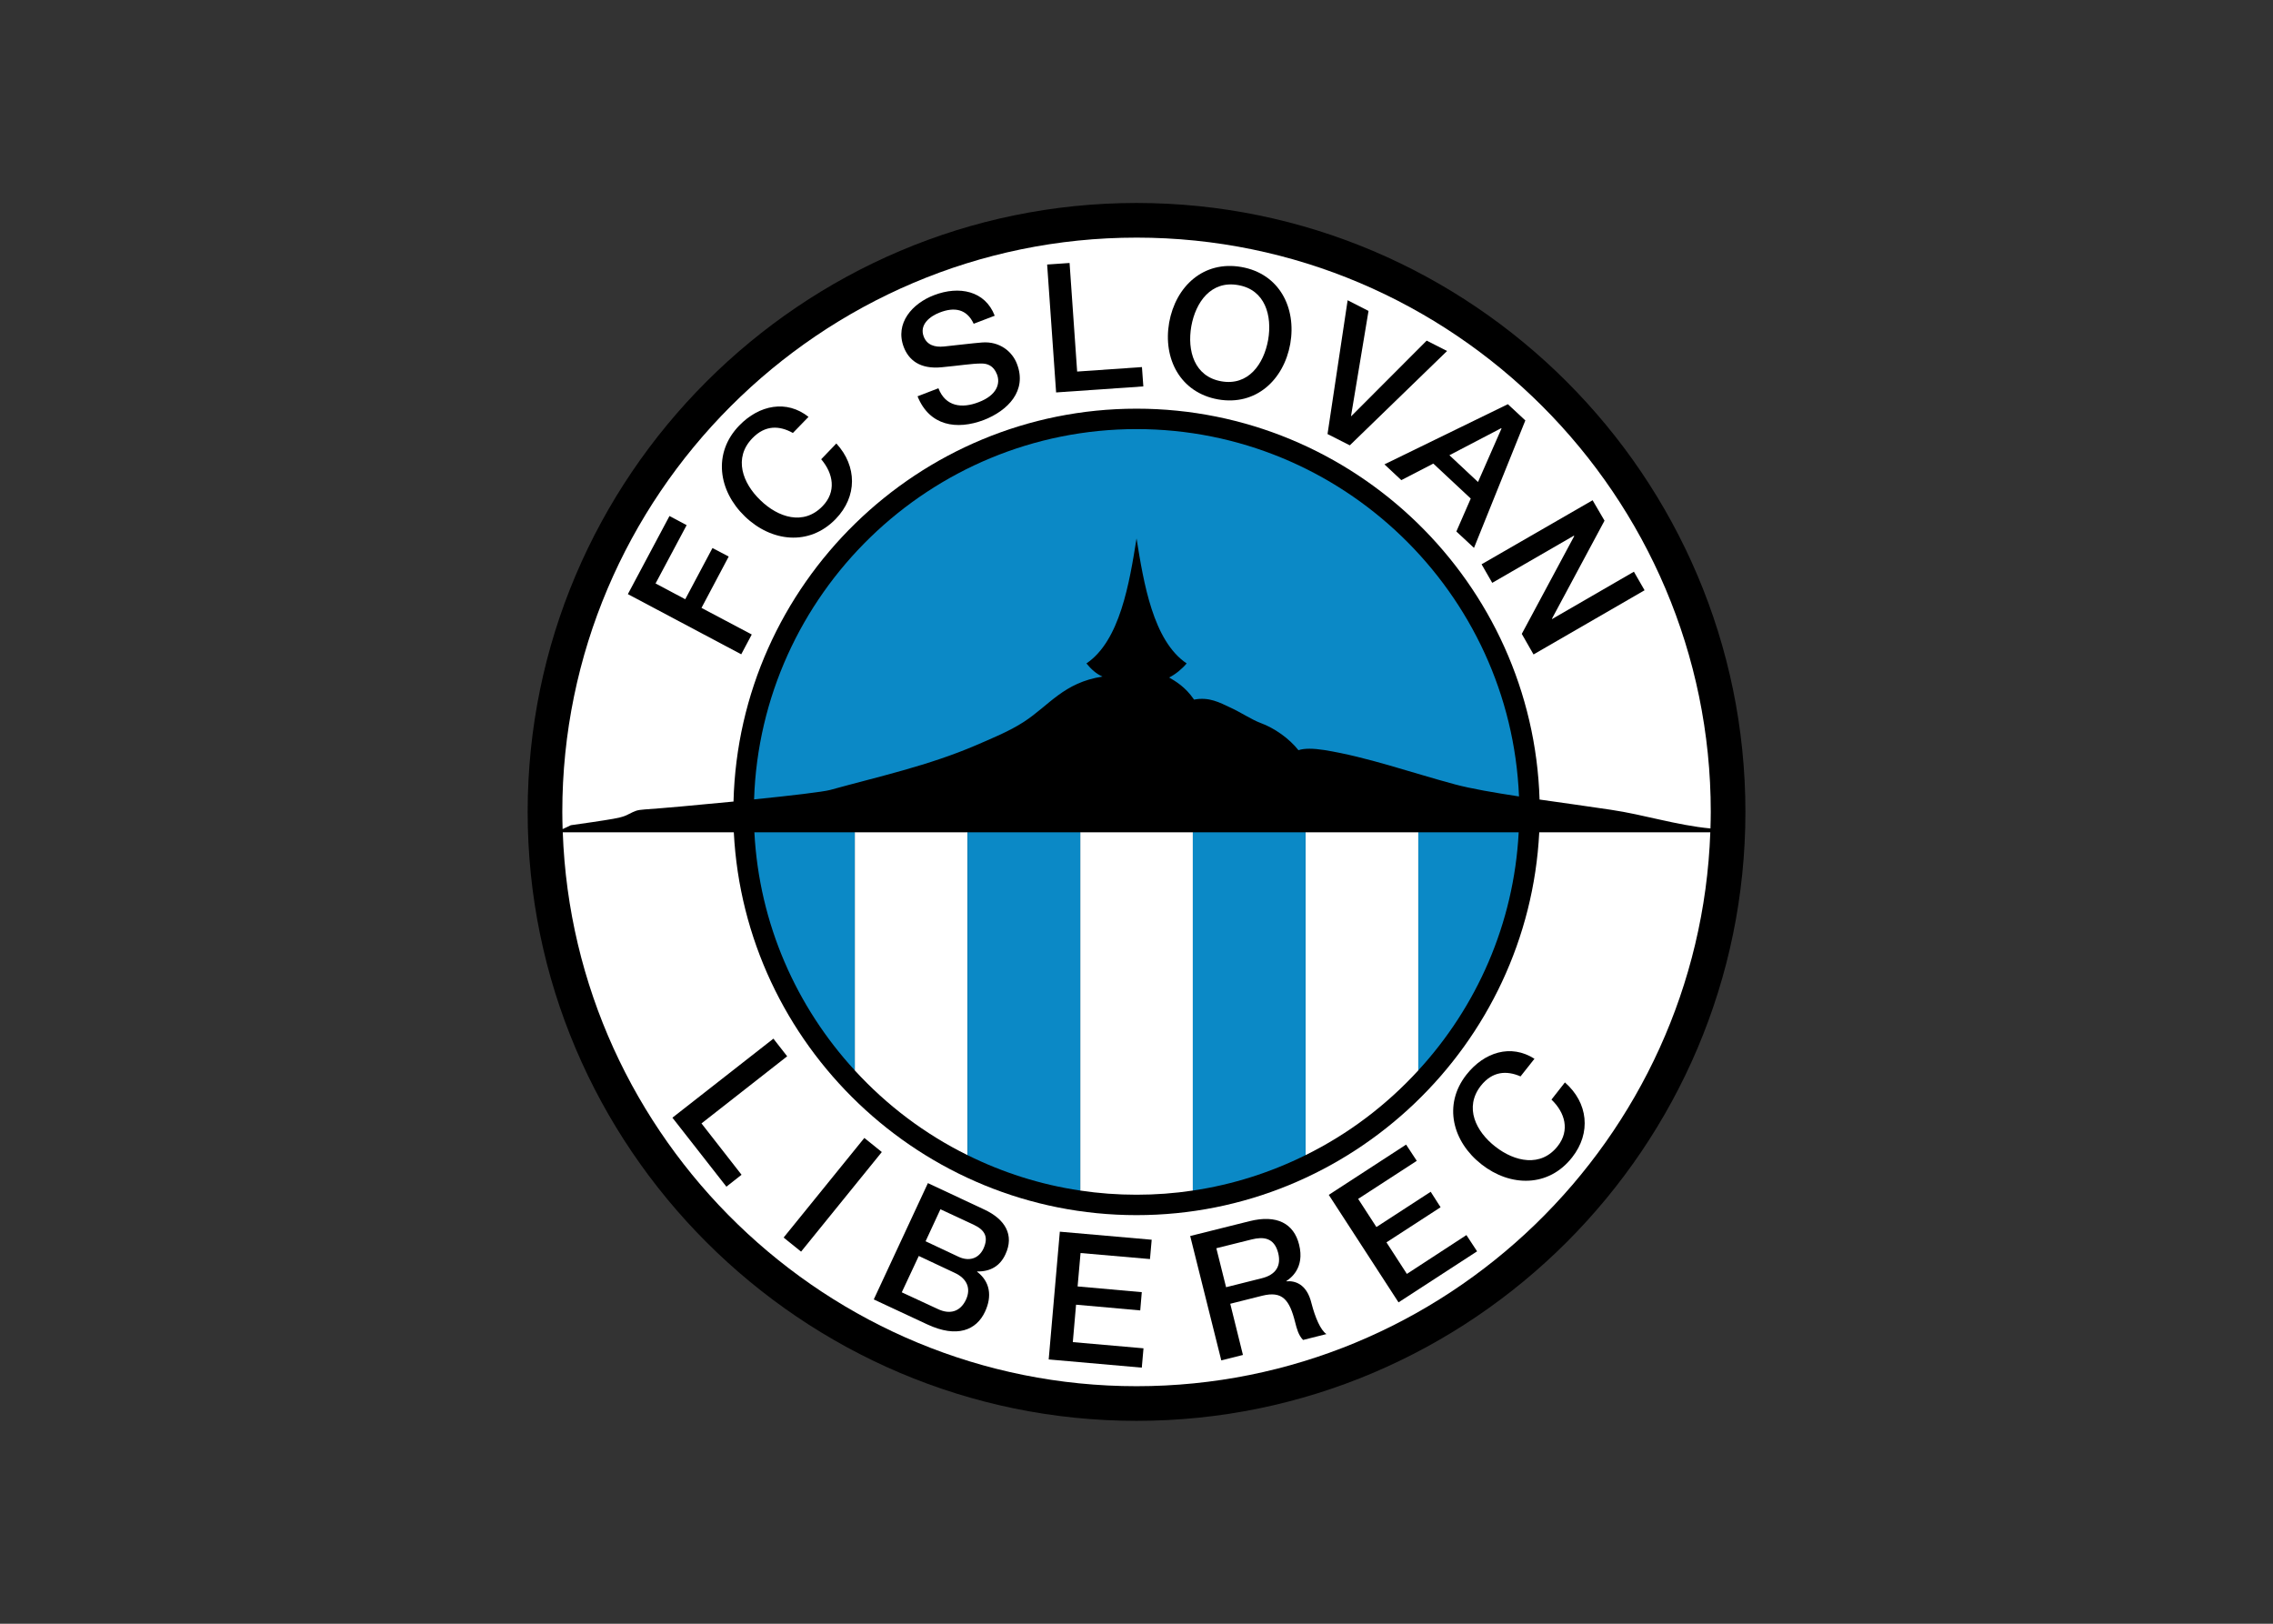 <svg clip-rule="evenodd" fill-rule="evenodd" stroke-linejoin="round" stroke-miterlimit="2" viewBox="0 0 560 400" xmlns="http://www.w3.org/2000/svg"><rect x="0" y="0" width="560" height="400" fill="#333333" stroke="none"/><g fill-rule="nonzero" transform="matrix(.756 0 0 .756 130 50)"><path d="m198.425 396.85c109.267 0 198.425-89.158 198.425-198.425s-89.158-198.425-198.425-198.425c-109.268 0-198.425 89.158-198.425 198.425s89.157 198.425 198.425 198.425z"/><path d="m198.425 73.685c66.981 0 121.917 53.323 124.639 119.7-8.215-1.26-15.624-2.52-20.865-3.931-14.465-3.881-28.526-8.921-42.588-11.189-3.579-.554-6.502-.605-8.417.05-3.024-3.83-7.812-7.207-12.348-8.87-2.873-1.059-6.552-3.528-9.777-4.99-3.578-1.663-6.955-3.578-11.895-2.621-2.873-4.184-5.998-5.947-8.114-7.207 2.016-1.008 4.183-2.772 5.695-4.587-10.937-7.358-14.011-26.258-16.329-40.723-2.318 14.465-5.393 33.365-16.33 40.723 1.512 1.865 3.226 3.428 5.241 4.284-12.701 1.966-17.337 9.375-25.653 14.768-4.586 2.974-10.08 5.241-15.574 7.61-15.523 6.653-31.45 10.13-47.527 14.565-2.167.605-12.802 1.865-24.796 3.074 2.166-66.829 57.303-120.656 124.638-120.656z" fill="#0b89c6"/><path d="m385.409 205.078c-3.579 99.994-86.184 180.482-186.984 180.482s-183.406-80.489-186.984-180.482h55.742c3.528 69.3 61.135 124.74 131.242 124.74 70.106 0 127.713-55.44 131.241-124.74z" fill="#fff"/><path d="m198.425 11.29c103.068 0 187.135 84.067 187.135 187.135 0 1.764-.051 3.579-.101 5.393-11.138-1.058-21.571-4.485-32.508-6.098-7.358-1.109-15.423-2.218-23.184-3.326-2.167-70.561-60.329-127.362-131.342-127.362-71.215 0-129.528 57.154-131.343 128.017-11.793 1.159-23.587 2.217-28.929 2.57-2.722.202-3.024.453-5.292 1.562-1.562.857-3.276 1.26-7.812 1.966-3.327.504-3.427.554-10.987 1.613-.403.252-1.613.756-2.671 1.26-.05-1.865-.101-3.729-.101-5.594 0-103.069 84.066-187.136 187.135-187.136z" fill="#fff"/><path d="m65.52 115.214-5.292-2.772-8.871 16.683-9.676-5.141 10.13-19.001-5.594-2.973-13.558 25.451 36.943 19.606 3.427-6.451-16.38-8.669z"/><path d="m91.526 69.703c-7.106-5.645-16.027-3.931-22.579 2.822-8.719 9.022-6.753 21.319 1.815 29.585 8.568 8.316 20.966 9.828 29.635.857 7.056-7.308 7.006-17.187.202-24.595l-4.939 5.141c3.981 4.687 4.989 10.583.454 15.271-6.199 6.451-14.515 3.679-20.261-1.916-5.796-5.544-8.871-13.759-2.621-20.21 4.233-4.385 8.871-4.133 13.205-1.713z"/><path d="m127.058 63c3.881 9.626 12.701 11.088 21.622 7.711 7.761-3.024 14.162-9.476 10.785-18.245-1.512-4.032-5.645-7.459-11.39-7.005-2.268.151-11.743 1.26-12.398 1.31-3.075.303-5.544-.503-6.603-3.226-1.512-3.931 2.066-6.652 5.242-7.862 4.687-1.814 8.77-1.209 11.037 3.679l6.854-2.621c-3.125-8.165-11.642-9.828-19.756-6.703-7.056 2.671-12.853 9.122-9.879 16.934 1.563 4.032 5.091 7.308 12.449 6.552 5.896-.555 9.727-1.21 12.852-1.21 1.814 0 3.931.555 5.09 3.579 1.108 2.923 0 6.754-5.998 9.021-5.443 2.117-10.786 1.462-13.104-4.536z"/><path d="m179.071 54.936-2.469-35.381-7.309.504 2.923 41.681 28.426-1.966-.453-6.299z"/><path d="m232.596 20.866c-12.348-2.167-21.42 6.3-23.537 18.094-2.066 11.743 3.578 22.831 15.926 25.048 12.348 2.167 21.42-6.35 23.537-18.094 2.067-11.793-3.578-22.881-15.926-25.048zm-1.059 5.896c8.82 1.512 11.139 9.979 9.778 17.842-1.411 7.913-6.451 15.07-15.271 13.507s-11.139-9.979-9.778-17.892c1.411-7.913 6.451-15.019 15.271-13.457z"/><path d="m292.975 44.856-24.545 24.595-.1-.05 5.695-34.222-6.804-3.477-6.553 43.595 7.258 3.68 31.702-30.744z"/><path d="m317.268 73.382.101.101-7.661 17.438-9.324-8.719zm-38.052 11.794 5.494 5.141 10.433-5.393 12.197 11.391-4.687 10.735 5.746 5.343 16.733-41.53-5.695-5.292z"/><path d="m341.057 108.562-17.086 31.852 3.83 6.704 36.188-20.916-3.478-6.048-26.661 15.422-.051-.101 17.136-31.953-3.881-6.653-36.187 20.865 3.477 6.048 26.612-15.371z"/><path d="m56.649 299.931 27.922-21.874-4.486-5.745-32.911 25.754 17.59 22.478 4.939-3.881z"/><path d="m109.721 304.668-26.309 32.457 5.695 4.587 26.309-32.458z"/><path d="m148.831 328.003-18.396-8.619-17.64 37.901 17.388 8.114c9.778 4.586 16.078 1.865 18.85-4.083 2.419-5.141 1.613-9.878-2.571-13.053l.051-.101c4.183.101 7.409-1.714 9.173-5.544 2.973-6.299-.051-11.44-6.855-14.615zm-5.998 29.383c-1.814 3.831-5.141 4.939-9.173 3.024l-11.743-5.443 5.544-11.844 11.693 5.494c4.032 1.864 5.393 5.09 3.679 8.769zm5.695-16.632c-1.612 3.377-4.838 4.133-8.013 2.671l-10.836-5.091 4.838-10.433 10.836 5.04c3.629 1.715 4.939 3.983 3.175 7.813z"/><path d="m177.66 371.196 1.058-12.197 20.916 1.865.504-5.947-20.916-1.865.958-10.886 22.629 1.965.555-6.299-29.938-2.622-3.629 41.631 30.341 2.671.554-6.3z"/><path d="m224.431 340.604 11.542-2.873c3.679-.907 7.308-.706 8.618 4.435 1.059 4.284-.856 7.106-5.342 8.215l-11.642 2.923zm1.613 36.539 7.056-1.764-4.133-16.682 10.433-2.621c6.552-1.613 8.871 1.26 10.735 8.719.504 1.966 1.058 4.184 2.57 5.695l7.61-1.915c-1.916-1.26-3.679-5.393-4.889-10.08-1.562-6.451-5.594-7.358-8.165-7.106v-.101c1.209-.807 6.099-4.133 4.133-11.895-1.714-6.854-7.258-9.828-16.128-7.61l-19.354 4.838z"/><path d="m286.524 348.97-6.653-10.282 17.64-11.441-3.225-5.04-17.691 11.491-5.947-9.173 19.102-12.398-3.479-5.292-25.199 16.38 22.73 35.028 25.603-16.632-3.477-5.292z"/><path d="m328.104 278.863c-7.661-4.889-16.33-2.218-22.176 5.191-7.711 9.828-4.485 21.874 4.939 29.232 9.375 7.359 21.823 7.561 29.534-2.318 6.25-7.963 5.191-17.792-2.369-24.394l-4.385 5.594c4.435 4.234 6.048 10.03 2.066 15.12-5.494 7.056-14.062 5.141-20.362.202-6.3-4.889-10.231-12.751-4.737-19.807 3.78-4.788 8.417-5.04 12.953-3.074z"/><path d="m143.337 310.262c-13.911-6.854-26.359-16.279-36.742-27.619v-77.565h36.742z" fill="#fff"/><path d="m216.771 321.804c-5.998.907-12.146 1.361-18.346 1.361s-12.348-.454-18.346-1.361v-116.726h36.691v116.726z" fill="#fff"/><path d="m290.253 282.643c-10.383 11.34-22.831 20.765-36.742 27.619v-105.184h36.742z" fill="#fff"/><g fill="#0b89c6"><path d="m106.596 282.643c-19-20.664-31.147-47.729-32.709-77.565h32.709z"/><path d="m180.079 321.804c-13.003-1.916-25.352-5.897-36.742-11.542v-105.184h36.742z"/><path d="m253.512 310.262c-11.39 5.645-23.738 9.626-36.741 11.542v-116.726h36.741z"/><path d="m322.963 205.078c-1.563 29.836-13.709 56.901-32.709 77.565v-77.565z"/></g></g></svg>